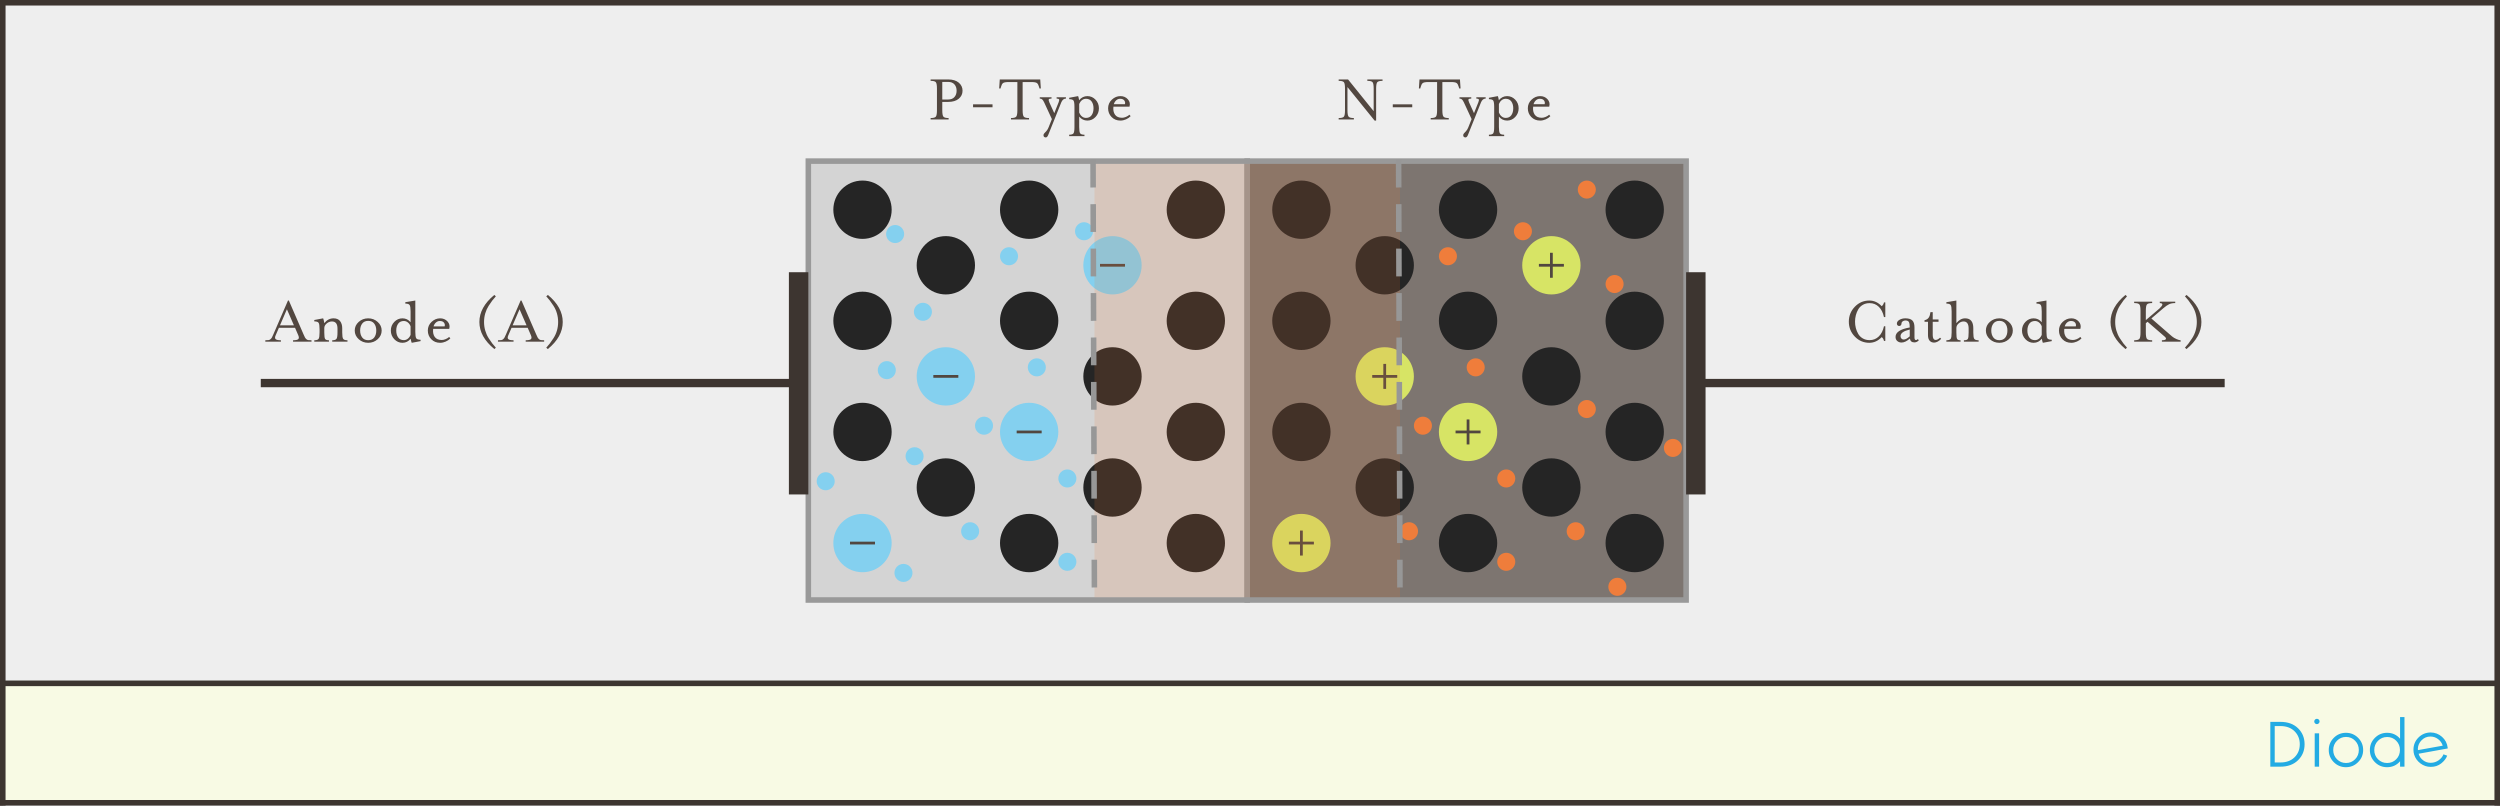 <?xml version="1.0" encoding="UTF-8"?>
<svg width="900px" height="290px" viewBox="0 0 900 290" version="1.1" xmlns="http://www.w3.org/2000/svg" xmlns:xlink="http://www.w3.org/1999/xlink">
    <rect x="0" y="0" width="900" height="290" fill="#808080" stroke="none"/>
    <!-- Generator: Sketch 52.5 (67469) - http://www.bohemiancoding.com/sketch -->
    <title>Diode</title>
    <desc>Created with Sketch.</desc>
    <g id="Diode" stroke="none" stroke-width="1" fill="none" fill-rule="evenodd">
        <rect id="Rectangle" stroke="#3D3530" stroke-width="2" fill="#EEEEEE" x="1" y="1" width="898" height="428"></rect>
        <g id="Illustration" transform="translate(93, 26)">
            <g id="Lattice-Junction" transform="translate(2, 0)">
                <g id="P-Type-Lattice" transform="translate(195, 31)">
                    <rect id="Rectangle" stroke="#999999" stroke-width="2" fill="#D4D4D4" x="1" y="1" width="158" height="158"></rect>
                    <circle id="Oval-Copy-3" fill="#252525" cx="20.5" cy="18.5" r="10.5"></circle>
                    <circle id="Oval-Copy-5" fill="#252525" cx="20.5" cy="58.5" r="10.5"></circle>
                    <circle id="Oval-Copy-6" fill="#252525" cx="20.5" cy="98.5" r="10.5"></circle>
                    <circle id="Oval-Copy-10" fill="#252525" cx="50.5" cy="38.5" r="10.5"></circle>
                    <circle id="Oval-Copy-8" fill="#252525" cx="50.5" cy="118.5" r="10.5"></circle>
                    <g id="Negative-Ion" transform="translate(100, 28)">
                        <circle id="Oval-Copy-26" fill="#84D0EF" cx="10.5" cy="10.5" r="10.5"></circle>
                        <rect id="Rectangle" fill="#524740" x="6" y="10" width="9" height="1"></rect>
                    </g>
                    <circle id="Oval-Copy-25" fill="#252525" cx="110.5" cy="78.5" r="10.5"></circle>
                    <circle id="Oval-Copy-24" fill="#252525" cx="110.5" cy="118.5" r="10.5"></circle>
                    <g id="Negative-Ion" transform="translate(40, 68)">
                        <circle id="Oval-Copy-9" fill="#84D0EF" cx="10.5" cy="10.5" r="10.5"></circle>
                        <rect id="Rectangle" fill="#524740" x="6" y="10" width="9" height="1"></rect>
                    </g>
                    <g id="Negative-Ion" transform="translate(10, 128)">
                        <circle id="Oval-Copy-7" fill="#84D0EF" cx="10.5" cy="10.5" r="10.5"></circle>
                        <rect id="Rectangle" fill="#524740" x="6" y="10" width="9" height="1"></rect>
                    </g>
                    <circle id="Oval-Copy-23" fill="#252525" cx="80.5" cy="18.5" r="10.5"></circle>
                    <circle id="Oval-Copy-22" fill="#252525" cx="80.5" cy="58.5" r="10.5"></circle>
                    <g id="Negative-Ion" transform="translate(70, 88)">
                        <circle id="Oval-Copy-21" fill="#84D0EF" cx="10.5" cy="10.5" r="10.5"></circle>
                        <rect id="Rectangle" fill="#524740" x="6" y="10" width="9" height="1"></rect>
                    </g>
                    <circle id="Oval-Copy-20" fill="#252525" cx="80.5" cy="138.5" r="10.5"></circle>
                    <circle id="Oval-Copy-30" fill="#252525" cx="140.5" cy="18.5" r="10.5"></circle>
                    <circle id="Oval-Copy-29" fill="#252525" cx="140.5" cy="58.5" r="10.5"></circle>
                    <circle id="Oval-Copy-28" fill="#252525" cx="140.5" cy="98.5" r="10.5"></circle>
                    <circle id="Oval-Copy-27" fill="#252525" cx="140.5" cy="138.5" r="10.5"></circle>
                    <g id="Little-Ones" transform="translate(4, 23)" fill="#84D0EF">
                        <circle id="Oval-Copy-31" cx="25.25" cy="53.25" r="3.25"></circle>
                        <circle id="Oval-Copy-32" cx="38.25" cy="32.25" r="3.25"></circle>
                        <circle id="Oval-Copy-33" cx="28.25" cy="4.25" r="3.25"></circle>
                        <circle id="Oval-Copy-34" cx="69.25" cy="12.25" r="3.25"></circle>
                        <circle id="Oval-Copy-35" cx="79.25" cy="52.25" r="3.25"></circle>
                        <circle id="Oval-Copy-36" cx="60.25" cy="73.25" r="3.25"></circle>
                        <circle id="Oval-Copy-37" cx="35.25" cy="84.25" r="3.25"></circle>
                        <circle id="Oval-Copy-38" cx="31.25" cy="126.25" r="3.25"></circle>
                        <circle id="Oval-Copy-39" cx="3.25" cy="93.25" r="3.25"></circle>
                        <circle id="Oval-Copy-40" cx="55.25" cy="111.25" r="3.25"></circle>
                        <circle id="Oval-Copy-42" cx="90.25" cy="92.25" r="3.25"></circle>
                        <circle id="Oval-Copy-43" cx="90.25" cy="122.25" r="3.25"></circle>
                        <circle id="Oval-Copy-49" cx="96.25" cy="3.25" r="3.25"></circle>
                    </g>
                </g>
                <g id="N-Type-Lattice" transform="translate(353, 31)">
                    <rect id="Rectangle" stroke="#999999" stroke-width="2" fill="#7D7570" x="1" y="1" width="158" height="158"></rect>
                    <circle id="Oval-Copy-3" fill="#252525" cx="20.5" cy="18.5" r="10.5"></circle>
                    <circle id="Oval-Copy-5" fill="#252525" cx="20.5" cy="58.5" r="10.5"></circle>
                    <circle id="Oval-Copy-6" fill="#252525" cx="20.5" cy="98.5" r="10.5"></circle>
                    <circle id="Oval-Copy-10" fill="#252525" cx="50.5" cy="38.5" r="10.5"></circle>
                    <g id="Positive-Ion" transform="translate(40, 68)">
                        <circle id="Oval-Copy-9" fill="#D7E465" cx="10.5" cy="10.5" r="10.5"></circle>
                        <path d="M10,10 L10,6 L11,6 L11,10 L15,10 L15,11 L11,11 L11,15 L10,15 L10,11 L6,11 L6,10 L10,10 Z" id="Combined-Shape" fill="#524740"></path>
                    </g>
                    <circle id="Oval-Copy-8" fill="#252525" cx="50.5" cy="118.5" r="10.5"></circle>
                    <g id="Positive-Ion" transform="translate(100, 28)">
                        <circle id="Oval-Copy-26" fill="#D7E465" cx="10.5" cy="10.5" r="10.5"></circle>
                        <path d="M10,10 L10,6 L11,6 L11,10 L15,10 L15,11 L11,11 L11,15 L10,15 L10,11 L6,11 L6,10 L10,10 Z" id="Combined-Shape" fill="#524740"></path>
                    </g>
                    <circle id="Oval-Copy-25" fill="#252525" cx="110.5" cy="78.5" r="10.5"></circle>
                    <circle id="Oval-Copy-24" fill="#252525" cx="110.5" cy="118.5" r="10.5"></circle>
                    <g id="Positive-Ion" transform="translate(10, 128)">
                        <circle id="Oval-Copy-7" fill="#D7E465" cx="10.5" cy="10.5" r="10.5"></circle>
                        <path d="M10,10 L10,6 L11,6 L11,10 L15,10 L15,11 L11,11 L11,15 L10,15 L10,11 L6,11 L6,10 L10,10 Z" id="Combined-Shape" fill="#524740"></path>
                    </g>
                    <circle id="Oval-Copy-23" fill="#252525" cx="80.5" cy="18.5" r="10.5"></circle>
                    <circle id="Oval-Copy-22" fill="#252525" cx="80.5" cy="58.5" r="10.5"></circle>
                    <g id="Positive-Ion" transform="translate(70, 88)">
                        <circle id="Oval-Copy-21" fill="#D7E465" cx="10.5" cy="10.5" r="10.5"></circle>
                        <path d="M10,10 L10,6 L11,6 L11,10 L15,10 L15,11 L11,11 L11,15 L10,15 L10,11 L6,11 L6,10 L10,10 Z" id="Combined-Shape" fill="#524740"></path>
                    </g>
                    <circle id="Oval-Copy-20" fill="#252525" cx="80.5" cy="138.5" r="10.5"></circle>
                    <circle id="Oval-Copy-30" fill="#252525" cx="140.5" cy="18.5" r="10.5"></circle>
                    <circle id="Oval-Copy-29" fill="#252525" cx="140.5" cy="58.5" r="10.5"></circle>
                    <circle id="Oval-Copy-28" fill="#252525" cx="140.5" cy="98.5" r="10.5"></circle>
                    <circle id="Oval-Copy-27" fill="#252525" cx="140.5" cy="138.5" r="10.5"></circle>
                    <g id="Little-ones" transform="translate(56, 8)" fill="#EF7D3B">
                        <circle id="Oval-Copy-34" cx="17.25" cy="27.25" r="3.25"></circle>
                        <circle id="Oval-Copy-35" cx="27.25" cy="67.25" r="3.25"></circle>
                        <circle id="Oval-Copy-36" cx="8.25" cy="88.25" r="3.25"></circle>
                        <circle id="Oval-Copy-40" cx="3.25" cy="126.25" r="3.25"></circle>
                        <circle id="Oval-Copy-41" cx="63.25" cy="126.25" r="3.25"></circle>
                        <circle id="Oval-Copy-42" cx="38.25" cy="107.25" r="3.25"></circle>
                        <circle id="Oval-Copy-43" cx="38.25" cy="137.25" r="3.25"></circle>
                        <circle id="Oval-Copy-44" cx="78.25" cy="146.25" r="3.25"></circle>
                        <circle id="Oval-Copy-45" cx="98.25" cy="96.25" r="3.25"></circle>
                        <circle id="Oval-Copy-46" cx="67.25" cy="82.25" r="3.25"></circle>
                        <circle id="Oval-Copy-47" cx="77.25" cy="37.25" r="3.25"></circle>
                        <circle id="Oval-Copy-48" cx="67.25" cy="3.25" r="3.25"></circle>
                        <circle id="Oval-Copy-49" cx="44.25" cy="18.25" r="3.25"></circle>
                    </g>
                </g>
                <rect id="Rectangle" fill="#EF7D3B" opacity="0.149" x="299" y="33" width="110" height="156"></rect>
                <path d="M298.5,32.5 L299,191" id="Line" stroke="#979797" stroke-width="2" stroke-linecap="square" stroke-dasharray="8,8"></path>
                <path d="M408.5,32.5 L409,191" id="Line-Copy" stroke="#979797" stroke-width="2" stroke-linecap="square" stroke-dasharray="8,8"></path>
                <path d="M246.356,2.6 C247.972,2.6 249.236,2.984 250.148,3.752 C251.06,4.52 251.516,5.488 251.516,6.656 C251.516,7.824 251.06,8.788 250.148,9.548 C249.236,10.308 247.972,10.688 246.356,10.688 L244.22,10.688 L244.22,13.688 C244.22,14.888 244.352,15.656 244.616,15.992 C244.88,16.328 245.508,16.496 246.5,16.496 L246.5,17 L240.02,17 L240.02,16.496 C241.012,16.496 241.64,16.328 241.904,15.992 C242.168,15.656 242.3,14.888 242.3,13.688 L242.3,5.888 C242.3,4.688 242.168,3.924 241.904,3.596 C241.64,3.268 241.012,3.104 240.02,3.104 L240.02,2.6 L246.356,2.6 Z M246.332,9.824 C247.324,9.824 248.08,9.528 248.6,8.936 C249.12,8.344 249.38,7.584 249.38,6.656 C249.38,5.728 249.12,4.968 248.6,4.376 C248.08,3.784 247.324,3.488 246.332,3.488 L244.22,3.488 L244.22,9.824 L246.332,9.824 Z M262.308,12.608 L255.3,12.608 L255.3,11.552 L262.308,11.552 L262.308,12.608 Z M279.484,2.6 L279.7,5.84 L279.196,5.84 L279.076,5.36 C278.884,4.64 278.628,4.156 278.308,3.908 C277.988,3.66 277.316,3.536 276.292,3.536 L273.148,3.536 L273.148,13.688 C273.148,14.888 273.284,15.656 273.556,15.992 C273.828,16.328 274.46,16.496 275.452,16.496 L275.452,17 L268.948,17 L268.948,16.496 C269.94,16.496 270.572,16.328 270.844,15.992 C271.116,15.656 271.252,14.888 271.252,13.688 L271.252,3.536 L268.108,3.536 C267.084,3.536 266.412,3.66 266.092,3.908 C265.772,4.156 265.516,4.64 265.324,5.36 L265.204,5.84 L264.7,5.84 L264.916,2.6 L279.484,2.6 Z M280.652,22.688 C280.652,22.432 280.748,22.204 280.94,22.004 C281.132,21.804 281.384,21.532 281.696,21.188 C282.008,20.844 282.268,20.408 282.476,19.88 L283.676,16.88 L280.916,10.904 C280.66,10.36 280.42,9.988 280.196,9.788 C279.972,9.588 279.676,9.488 279.308,9.488 L279.308,9.008 L283.556,9.008 L283.556,9.488 C283.012,9.488 282.684,9.576 282.572,9.752 C282.46,9.928 282.532,10.312 282.788,10.904 L284.54,14.744 L286.076,10.904 C286.3,10.36 286.364,9.988 286.268,9.788 C286.172,9.588 285.876,9.488 285.38,9.488 L285.38,9.008 L288.74,9.008 L288.74,9.488 C287.988,9.488 287.42,9.96 287.036,10.904 L282.356,22.592 C282.116,23.184 281.82,23.48 281.468,23.48 C281.26,23.48 281.072,23.416 280.904,23.288 C280.736,23.16 280.652,22.96 280.652,22.688 Z M297.972,15.488 C298.436,14.832 298.668,14 298.668,12.992 C298.668,11.984 298.436,11.16 297.972,10.52 C297.508,9.88 296.836,9.56 295.956,9.56 C295.412,9.56 294.928,9.728 294.504,10.064 C294.08,10.4 293.748,10.856 293.508,11.432 L293.508,14.528 C293.748,15.12 294.08,15.588 294.504,15.932 C294.928,16.276 295.412,16.448 295.956,16.448 C296.836,16.448 297.508,16.128 297.972,15.488 Z M293.508,19.712 C293.508,20.896 293.624,21.656 293.856,21.992 C294.088,22.328 294.604,22.496 295.404,22.496 L295.404,23 L289.908,23 L289.908,22.496 C290.708,22.496 291.224,22.332 291.456,22.004 C291.688,21.676 291.804,20.912 291.804,19.712 L291.804,12.488 C291.804,11.288 291.688,10.524 291.456,10.196 C291.224,9.868 290.708,9.704 289.908,9.704 L289.908,9.2 L293.124,8.6 C293.22,8.776 293.34,9.264 293.484,10.064 C294.3,9.088 295.292,8.6 296.46,8.6 C297.596,8.6 298.572,9.028 299.388,9.884 C300.204,10.74 300.612,11.776 300.612,12.992 C300.612,14.208 300.204,15.248 299.388,16.112 C298.572,16.976 297.596,17.408 296.46,17.408 C295.276,17.408 294.292,16.928 293.508,15.968 L293.508,19.712 Z M305.98,11.504 L309.964,11.504 C310.124,11.056 310.056,10.62 309.76,10.196 C309.464,9.772 308.956,9.56 308.236,9.56 C307.724,9.56 307.264,9.736 306.856,10.088 C306.448,10.44 306.156,10.912 305.98,11.504 Z M305.836,12.392 C305.692,13.576 305.88,14.54 306.4,15.284 C306.92,16.028 307.772,16.4 308.956,16.4 C309.356,16.4 309.812,16.296 310.324,16.088 C310.836,15.88 311.26,15.616 311.596,15.296 L312.028,15.824 C311.596,16.288 311.044,16.668 310.372,16.964 C309.7,17.26 309.028,17.408 308.356,17.408 C307.06,17.408 305.996,16.98 305.164,16.124 C304.332,15.268 303.916,14.224 303.916,12.992 C303.916,11.76 304.368,10.72 305.272,9.872 C306.176,9.024 307.204,8.6 308.356,8.6 C309.444,8.6 310.332,8.98 311.02,9.74 C311.708,10.5 311.908,11.384 311.62,12.392 L305.836,12.392 Z" id="P-Type-Copy" fill="#524740"></path>
                <path d="M399.52,14.024 L399.52,5.888 C399.52,4.688 399.388,3.924 399.124,3.596 C398.86,3.268 398.232,3.104 397.24,3.104 L397.24,2.6 L402.712,2.6 L402.712,3.104 C401.72,3.104 401.088,3.268 400.816,3.596 C400.544,3.924 400.408,4.688 400.408,5.888 L400.408,17.408 L399.856,17.408 L390.088,5.336 L390.088,13.688 C390.088,14.888 390.224,15.656 390.496,15.992 C390.768,16.328 391.4,16.496 392.392,16.496 L392.392,17 L386.92,17 L386.92,16.496 C387.912,16.496 388.54,16.328 388.804,15.992 C389.068,15.656 389.2,14.888 389.2,13.688 L389.2,5.888 C389.2,4.688 389.068,3.924 388.804,3.596 C388.54,3.268 387.912,3.104 386.92,3.104 L386.92,2.6 L390.304,2.6 L399.52,14.024 Z M413.408,12.608 L406.4,12.608 L406.4,11.552 L413.408,11.552 L413.408,12.608 Z M430.584,2.6 L430.8,5.84 L430.296,5.84 L430.176,5.36 C429.984,4.64 429.728,4.156 429.408,3.908 C429.088,3.66 428.416,3.536 427.392,3.536 L424.248,3.536 L424.248,13.688 C424.248,14.888 424.384,15.656 424.656,15.992 C424.928,16.328 425.56,16.496 426.552,16.496 L426.552,17 L420.048,17 L420.048,16.496 C421.04,16.496 421.672,16.328 421.944,15.992 C422.216,15.656 422.352,14.888 422.352,13.688 L422.352,3.536 L419.208,3.536 C418.184,3.536 417.512,3.66 417.192,3.908 C416.872,4.156 416.616,4.64 416.424,5.36 L416.304,5.84 L415.8,5.84 L416.016,2.6 L430.584,2.6 Z M431.752,22.688 C431.752,22.432 431.848,22.204 432.04,22.004 C432.232,21.804 432.484,21.532 432.796,21.188 C433.108,20.844 433.368,20.408 433.576,19.88 L434.776,16.88 L432.016,10.904 C431.76,10.36 431.52,9.988 431.296,9.788 C431.072,9.588 430.776,9.488 430.408,9.488 L430.408,9.008 L434.656,9.008 L434.656,9.488 C434.112,9.488 433.784,9.576 433.672,9.752 C433.56,9.928 433.632,10.312 433.888,10.904 L435.64,14.744 L437.176,10.904 C437.4,10.36 437.464,9.988 437.368,9.788 C437.272,9.588 436.976,9.488 436.48,9.488 L436.48,9.008 L439.84,9.008 L439.84,9.488 C439.088,9.488 438.52,9.96 438.136,10.904 L433.456,22.592 C433.216,23.184 432.92,23.48 432.568,23.48 C432.36,23.48 432.172,23.416 432.004,23.288 C431.836,23.16 431.752,22.96 431.752,22.688 Z M449.072,15.488 C449.536,14.832 449.768,14 449.768,12.992 C449.768,11.984 449.536,11.16 449.072,10.52 C448.608,9.88 447.936,9.56 447.056,9.56 C446.512,9.56 446.028,9.728 445.604,10.064 C445.18,10.4 444.848,10.856 444.608,11.432 L444.608,14.528 C444.848,15.12 445.18,15.588 445.604,15.932 C446.028,16.276 446.512,16.448 447.056,16.448 C447.936,16.448 448.608,16.128 449.072,15.488 Z M444.608,19.712 C444.608,20.896 444.724,21.656 444.956,21.992 C445.188,22.328 445.704,22.496 446.504,22.496 L446.504,23 L441.008,23 L441.008,22.496 C441.808,22.496 442.324,22.332 442.556,22.004 C442.788,21.676 442.904,20.912 442.904,19.712 L442.904,12.488 C442.904,11.288 442.788,10.524 442.556,10.196 C442.324,9.868 441.808,9.704 441.008,9.704 L441.008,9.2 L444.224,8.6 C444.32,8.776 444.44,9.264 444.584,10.064 C445.4,9.088 446.392,8.6 447.56,8.6 C448.696,8.6 449.672,9.028 450.488,9.884 C451.304,10.74 451.712,11.776 451.712,12.992 C451.712,14.208 451.304,15.248 450.488,16.112 C449.672,16.976 448.696,17.408 447.56,17.408 C446.376,17.408 445.392,16.928 444.608,15.968 L444.608,19.712 Z M457.08,11.504 L461.064,11.504 C461.224,11.056 461.156,10.62 460.86,10.196 C460.564,9.772 460.056,9.56 459.336,9.56 C458.824,9.56 458.364,9.736 457.956,10.088 C457.548,10.44 457.256,10.912 457.08,11.504 Z M456.936,12.392 C456.792,13.576 456.98,14.54 457.5,15.284 C458.02,16.028 458.872,16.4 460.056,16.4 C460.456,16.4 460.912,16.296 461.424,16.088 C461.936,15.88 462.36,15.616 462.696,15.296 L463.128,15.824 C462.696,16.288 462.144,16.668 461.472,16.964 C460.8,17.26 460.128,17.408 459.456,17.408 C458.16,17.408 457.096,16.98 456.264,16.124 C455.432,15.268 455.016,14.224 455.016,12.992 C455.016,11.76 455.468,10.72 456.372,9.872 C457.276,9.024 458.304,8.6 459.456,8.6 C460.544,8.6 461.432,8.98 462.12,9.74 C462.808,10.5 463.008,11.384 462.72,12.392 L456.936,12.392 Z" id="N-Type-Copy" fill="#524740"></path>
                <path d="M5.408,92.008 L4.256,94.672 C3.952,95.328 3.94,95.796 4.22,96.076 C4.5,96.356 5.136,96.496 6.128,96.496 L6.128,97 L0.512,97 L0.512,96.496 C1.024,96.496 1.42,96.476 1.7,96.436 C1.98,96.396 2.228,96.268 2.444,96.052 C2.66,95.836 2.812,95.64 2.9,95.464 C2.988,95.288 3.152,94.936 3.392,94.408 L8.672,82.192 L8.984,82.192 L14.288,94.408 C14.528,94.936 14.692,95.288 14.78,95.464 C14.868,95.64 15.02,95.836 15.236,96.052 C15.452,96.268 15.696,96.396 15.968,96.436 C16.24,96.476 16.632,96.496 17.144,96.496 L17.144,97 L10.496,97 L10.496,96.496 C11.488,96.496 12.12,96.356 12.392,96.076 C12.664,95.796 12.656,95.328 12.368,94.672 L11.216,92.008 L5.408,92.008 Z M10.808,91.12 L8.288,85.336 L5.792,91.12 L10.808,91.12 Z M21.744,90.328 C22.656,89.176 23.768,88.6 25.08,88.6 C26.12,88.6 26.9,88.928 27.42,89.584 C27.94,90.24 28.2,91.104 28.2,92.176 L28.2,93.688 C28.2,94.888 28.316,95.656 28.548,95.992 C28.78,96.328 29.296,96.496 30.096,96.496 L30.096,97 L24.6,97 L24.6,96.496 C25.384,96.496 25.896,96.324 26.136,95.98 C26.376,95.636 26.496,94.872 26.496,93.688 L26.496,92.296 C26.496,90.584 25.832,89.728 24.504,89.728 C23.816,89.728 23.184,89.968 22.608,90.448 C22.032,90.928 21.744,91.488 21.744,92.128 L21.744,93.688 C21.744,94.92 21.84,95.696 22.032,96.016 C22.224,96.336 22.688,96.496 23.424,96.496 L23.424,97 L18.144,97 L18.144,96.496 C18.944,96.496 19.46,96.328 19.692,95.992 C19.924,95.656 20.04,94.888 20.04,93.688 L20.04,92.488 C20.04,91.304 19.924,90.544 19.692,90.208 C19.46,89.872 18.944,89.704 18.144,89.704 L18.144,89.2 L21.336,88.6 C21.48,88.904 21.616,89.48 21.744,90.328 Z M40.96,89.896 C41.92,90.744 42.4,91.776 42.4,92.992 C42.4,94.208 41.924,95.248 40.972,96.112 C40.02,96.976 38.88,97.408 37.552,97.408 C36.224,97.408 35.084,96.976 34.132,96.112 C33.18,95.248 32.704,94.208 32.704,92.992 C32.704,91.776 33.18,90.74 34.132,89.884 C35.084,89.028 36.224,88.6 37.552,88.6 C38.88,88.6 40.016,89.032 40.96,89.896 Z M39.712,95.512 C40.208,94.856 40.456,94.016 40.456,92.992 C40.456,91.968 40.208,91.132 39.712,90.484 C39.216,89.836 38.496,89.512 37.552,89.512 C36.608,89.512 35.888,89.84 35.392,90.496 C34.896,91.152 34.648,91.984 34.648,92.992 C34.648,94 34.896,94.832 35.392,95.488 C35.888,96.144 36.608,96.472 37.552,96.472 C38.496,96.472 39.216,96.152 39.712,95.512 Z M52.808,94.552 L52.808,91.456 C52.584,90.88 52.256,90.42 51.824,90.076 C51.392,89.732 50.912,89.56 50.384,89.56 C49.488,89.56 48.808,89.88 48.344,90.52 C47.88,91.16 47.648,91.984 47.648,92.992 C47.648,94.016 47.88,94.848 48.344,95.488 C48.808,96.128 49.488,96.448 50.384,96.448 C50.912,96.448 51.392,96.276 51.824,95.932 C52.256,95.588 52.584,95.128 52.808,94.552 Z M52.808,90.016 L52.808,86.104 C52.808,84.904 52.692,84.136 52.46,83.8 C52.228,83.464 51.712,83.296 50.912,83.296 L50.912,82.792 L54.512,82.192 L54.512,93.496 C54.512,94.696 54.628,95.464 54.86,95.8 C55.092,96.136 55.608,96.304 56.408,96.304 L56.408,96.808 L53.216,97.408 C53.104,97.168 52.976,96.68 52.832,95.944 C52.048,96.92 51.064,97.408 49.88,97.408 C48.744,97.408 47.764,96.976 46.94,96.112 C46.116,95.248 45.704,94.208 45.704,92.992 C45.704,91.776 46.116,90.74 46.94,89.884 C47.764,89.028 48.744,88.6 49.88,88.6 C51.064,88.6 52.04,89.072 52.808,90.016 Z M61.08,91.504 L65.064,91.504 C65.224,91.056 65.156,90.62 64.86,90.196 C64.564,89.772 64.056,89.56 63.336,89.56 C62.824,89.56 62.364,89.736 61.956,90.088 C61.548,90.44 61.256,90.912 61.08,91.504 Z M60.936,92.392 C60.792,93.576 60.98,94.54 61.5,95.284 C62.02,96.028 62.872,96.4 64.056,96.4 C64.456,96.4 64.912,96.296 65.424,96.088 C65.936,95.88 66.36,95.616 66.696,95.296 L67.128,95.824 C66.696,96.288 66.144,96.668 65.472,96.964 C64.8,97.26 64.128,97.408 63.456,97.408 C62.16,97.408 61.096,96.98 60.264,96.124 C59.432,95.268 59.016,94.224 59.016,92.992 C59.016,91.76 59.468,90.72 60.372,89.872 C61.276,89.024 62.304,88.6 63.456,88.6 C64.544,88.6 65.432,88.98 66.12,89.74 C66.808,90.5 67.008,91.384 66.72,92.392 L60.936,92.392 Z M83.504,99.16 L82.976,99.664 C79.376,96.72 77.576,93.472 77.576,89.92 C77.576,86.384 79.368,83.136 82.952,80.176 L83.504,80.68 C82.992,81.256 82.568,81.756 82.232,82.18 C81.896,82.604 81.46,83.236 80.924,84.076 C80.388,84.916 79.976,85.832 79.688,86.824 C79.4,87.816 79.256,88.848 79.256,89.92 C79.256,90.992 79.4,92.024 79.688,93.016 C79.976,94.008 80.388,94.924 80.924,95.764 C81.46,96.604 81.896,97.236 82.232,97.66 C82.568,98.084 82.992,98.584 83.504,99.16 Z M89.16,92.008 L88.008,94.672 C87.704,95.328 87.692,95.796 87.972,96.076 C88.252,96.356 88.888,96.496 89.88,96.496 L89.88,97 L84.264,97 L84.264,96.496 C84.776,96.496 85.172,96.476 85.452,96.436 C85.732,96.396 85.98,96.268 86.196,96.052 C86.412,95.836 86.564,95.64 86.652,95.464 C86.74,95.288 86.904,94.936 87.144,94.408 L92.424,82.192 L92.736,82.192 L98.04,94.408 C98.28,94.936 98.444,95.288 98.532,95.464 C98.62,95.64 98.772,95.836 98.988,96.052 C99.204,96.268 99.448,96.396 99.72,96.436 C99.992,96.476 100.384,96.496 100.896,96.496 L100.896,97 L94.248,97 L94.248,96.496 C95.24,96.496 95.872,96.356 96.144,96.076 C96.416,95.796 96.408,95.328 96.12,94.672 L94.968,92.008 L89.16,92.008 Z M94.56,91.12 L92.04,85.336 L89.544,91.12 L94.56,91.12 Z M107.584,89.92 C107.584,93.488 105.792,96.736 102.208,99.664 L101.656,99.16 C102.184,98.568 102.612,98.064 102.94,97.648 C103.268,97.232 103.704,96.604 104.248,95.764 C104.792,94.924 105.208,94.008 105.496,93.016 C105.784,92.024 105.928,90.992 105.928,89.92 C105.928,88.848 105.784,87.816 105.496,86.824 C105.208,85.832 104.792,84.916 104.248,84.076 C103.704,83.236 103.268,82.608 102.94,82.192 C102.612,81.776 102.184,81.272 101.656,80.68 L102.232,80.176 C105.8,83.12 107.584,86.368 107.584,89.92 Z" id="Anode-(A)-Copy" fill="#524740"></path>
                <path d="M583.708,96.736 L583.228,96.736 C583.1,96.112 582.828,95.656 582.412,95.368 C581.1,96.728 579.612,97.408 577.948,97.408 C575.916,97.408 574.18,96.664 572.74,95.176 C571.3,93.688 570.58,91.896 570.58,89.8 C570.58,87.704 571.3,85.912 572.74,84.424 C574.18,82.936 575.916,82.192 577.948,82.192 C579.644,82.192 581.132,82.872 582.412,84.232 C582.844,83.896 583.116,83.44 583.228,82.864 L583.708,82.864 L583.708,88.144 L583.228,88.144 C582.892,86.56 582.272,85.328 581.368,84.448 C580.464,83.568 579.356,83.128 578.044,83.128 C577.132,83.128 576.324,83.332 575.62,83.74 C574.916,84.148 574.368,84.688 573.976,85.36 C573.584,86.032 573.292,86.744 573.1,87.496 C572.908,88.248 572.812,89.016 572.812,89.8 C572.812,90.584 572.908,91.352 573.1,92.104 C573.292,92.856 573.584,93.564 573.976,94.228 C574.368,94.892 574.916,95.428 575.62,95.836 C576.324,96.244 577.132,96.448 578.044,96.448 C579.356,96.448 580.464,96.004 581.368,95.116 C582.272,94.228 582.892,93.008 583.228,91.456 L583.708,91.456 L583.708,96.736 Z M595.772,96.52 C595.308,97.016 594.78,97.264 594.188,97.264 C593.228,97.264 592.684,96.8 592.556,95.872 C591.484,96.832 590.484,97.312 589.556,97.312 C588.948,97.312 588.436,97.132 588.02,96.772 C587.604,96.412 587.396,95.92 587.396,95.296 C587.396,93.616 589.1,92.48 592.508,91.888 C592.508,90.944 592.404,90.288 592.196,89.92 C591.988,89.552 591.556,89.368 590.9,89.368 C590.58,89.368 590.272,89.472 589.976,89.68 C589.68,89.888 589.532,90.168 589.532,90.52 C589.532,90.76 589.452,90.96 589.292,91.12 C589.132,91.28 588.94,91.36 588.716,91.36 C588.476,91.36 588.276,91.28 588.116,91.12 C587.956,90.96 587.876,90.76 587.876,90.52 C587.876,89.96 588.184,89.5 588.8,89.14 C589.416,88.78 590.124,88.6 590.924,88.6 C592.092,88.6 592.932,88.856 593.444,89.368 C593.956,89.88 594.212,90.712 594.212,91.864 L594.212,95.488 C594.212,96.112 594.396,96.424 594.764,96.424 C594.972,96.424 595.196,96.304 595.436,96.064 L595.772,96.52 Z M592.508,95.08 L592.508,92.632 C590.3,93.144 589.196,93.936 589.196,95.008 C589.196,95.376 589.304,95.672 589.52,95.896 C589.736,96.12 590.004,96.232 590.324,96.232 C590.916,96.232 591.644,95.848 592.508,95.08 Z M599.076,89.848 L597.828,89.848 L597.828,89.272 C598.516,89.128 599.02,88.816 599.34,88.336 C599.66,87.856 599.868,87.2 599.964,86.368 L600.78,86.368 L600.78,89.008 L602.868,89.008 L602.868,89.848 L600.78,89.848 L600.78,94.648 C600.78,95.8 601.14,96.376 601.86,96.376 C602.324,96.376 602.844,96.104 603.42,95.56 L603.828,95.968 C603.492,96.368 603.088,96.696 602.616,96.952 C602.144,97.208 601.708,97.336 601.308,97.336 C600.62,97.336 600.076,97.112 599.676,96.664 C599.276,96.216 599.076,95.544 599.076,94.648 L599.076,89.848 Z M617.308,97 L612.004,97 L612.004,96.496 C612.756,96.496 613.228,96.336 613.42,96.016 C613.612,95.696 613.708,94.92 613.708,93.688 L613.708,92.296 C613.708,90.584 613.1,89.728 611.884,89.728 C611.244,89.728 610.652,89.964 610.108,90.436 C609.564,90.908 609.292,91.472 609.292,92.128 L609.292,93.688 C609.292,94.936 609.38,95.716 609.556,96.028 C609.732,96.34 610.148,96.496 610.804,96.496 L610.804,97 L605.692,97 L605.692,96.496 C606.492,96.496 607.008,96.328 607.24,95.992 C607.472,95.656 607.588,94.888 607.588,93.688 L607.588,86.104 C607.588,84.904 607.472,84.136 607.24,83.8 C607.008,83.464 606.492,83.296 605.692,83.296 L605.692,82.792 L609.292,82.192 L609.292,90.328 C610.236,89.176 611.284,88.6 612.436,88.6 C614.404,88.6 615.388,89.792 615.388,92.176 L615.388,93.688 C615.388,94.888 615.504,95.656 615.736,95.992 C615.968,96.328 616.492,96.496 617.308,96.496 L617.308,97 Z M628.172,89.896 C629.132,90.744 629.612,91.776 629.612,92.992 C629.612,94.208 629.136,95.248 628.184,96.112 C627.232,96.976 626.092,97.408 624.764,97.408 C623.436,97.408 622.296,96.976 621.344,96.112 C620.392,95.248 619.916,94.208 619.916,92.992 C619.916,91.776 620.392,90.74 621.344,89.884 C622.296,89.028 623.436,88.6 624.764,88.6 C626.092,88.6 627.228,89.032 628.172,89.896 Z M626.924,95.512 C627.42,94.856 627.668,94.016 627.668,92.992 C627.668,91.968 627.42,91.132 626.924,90.484 C626.428,89.836 625.708,89.512 624.764,89.512 C623.82,89.512 623.1,89.84 622.604,90.496 C622.108,91.152 621.86,91.984 621.86,92.992 C621.86,94 622.108,94.832 622.604,95.488 C623.1,96.144 623.82,96.472 624.764,96.472 C625.708,96.472 626.428,96.152 626.924,95.512 Z M640.02,94.552 L640.02,91.456 C639.796,90.88 639.468,90.42 639.036,90.076 C638.604,89.732 638.124,89.56 637.596,89.56 C636.7,89.56 636.02,89.88 635.556,90.52 C635.092,91.16 634.86,91.984 634.86,92.992 C634.86,94.016 635.092,94.848 635.556,95.488 C636.02,96.128 636.7,96.448 637.596,96.448 C638.124,96.448 638.604,96.276 639.036,95.932 C639.468,95.588 639.796,95.128 640.02,94.552 Z M640.02,90.016 L640.02,86.104 C640.02,84.904 639.904,84.136 639.672,83.8 C639.44,83.464 638.924,83.296 638.124,83.296 L638.124,82.792 L641.724,82.192 L641.724,93.496 C641.724,94.696 641.84,95.464 642.072,95.8 C642.304,96.136 642.82,96.304 643.62,96.304 L643.62,96.808 L640.428,97.408 C640.316,97.168 640.188,96.68 640.044,95.944 C639.26,96.92 638.276,97.408 637.092,97.408 C635.956,97.408 634.976,96.976 634.152,96.112 C633.328,95.248 632.916,94.208 632.916,92.992 C632.916,91.776 633.328,90.74 634.152,89.884 C634.976,89.028 635.956,88.6 637.092,88.6 C638.276,88.6 639.252,89.072 640.02,90.016 Z M648.292,91.504 L652.276,91.504 C652.436,91.056 652.368,90.62 652.072,90.196 C651.776,89.772 651.268,89.56 650.548,89.56 C650.036,89.56 649.576,89.736 649.168,90.088 C648.76,90.44 648.468,90.912 648.292,91.504 Z M648.148,92.392 C648.004,93.576 648.192,94.54 648.712,95.284 C649.232,96.028 650.084,96.4 651.268,96.4 C651.668,96.4 652.124,96.296 652.636,96.088 C653.148,95.88 653.572,95.616 653.908,95.296 L654.34,95.824 C653.908,96.288 653.356,96.668 652.684,96.964 C652.012,97.26 651.34,97.408 650.668,97.408 C649.372,97.408 648.308,96.98 647.476,96.124 C646.644,95.268 646.228,94.224 646.228,92.992 C646.228,91.76 646.68,90.72 647.584,89.872 C648.488,89.024 649.516,88.6 650.668,88.6 C651.756,88.6 652.644,88.98 653.332,89.74 C654.02,90.5 654.22,91.384 653.932,92.392 L648.148,92.392 Z M670.716,99.16 L670.188,99.664 C666.588,96.72 664.788,93.472 664.788,89.92 C664.788,86.384 666.58,83.136 670.164,80.176 L670.716,80.68 C670.204,81.256 669.78,81.756 669.444,82.18 C669.108,82.604 668.672,83.236 668.136,84.076 C667.6,84.916 667.188,85.832 666.9,86.824 C666.612,87.816 666.468,88.848 666.468,89.92 C666.468,90.992 666.612,92.024 666.9,93.016 C667.188,94.008 667.6,94.924 668.136,95.764 C668.672,96.604 669.108,97.236 669.444,97.66 C669.78,98.084 670.204,98.584 670.716,99.16 Z M679.492,88.648 L686.932,95.104 C687.364,95.472 687.904,95.796 688.552,96.076 C689.2,96.356 689.692,96.496 690.028,96.496 L690.028,97 L683.284,97 L683.284,96.496 C684.068,96.496 684.54,96.364 684.7,96.1 C684.86,95.836 684.692,95.504 684.196,95.104 L678.124,89.848 L677.5,90.352 L677.5,93.688 C677.5,94.888 677.632,95.656 677.896,95.992 C678.16,96.328 678.788,96.496 679.78,96.496 L679.78,97 L673.3,97 L673.3,96.496 C674.292,96.496 674.92,96.328 675.184,95.992 C675.448,95.656 675.58,94.888 675.58,93.688 L675.58,85.888 C675.58,84.688 675.448,83.924 675.184,83.596 C674.92,83.268 674.292,83.104 673.3,83.104 L673.3,82.6 L679.78,82.6 L679.78,83.104 C678.788,83.104 678.16,83.268 677.896,83.596 C677.632,83.924 677.5,84.688 677.5,85.888 L677.5,89.248 L682.42,85.048 C683.764,83.8 683.796,83.152 682.516,83.104 L682.516,82.6 L688.084,82.6 L688.084,83.104 C687.204,83.104 686.472,83.24 685.888,83.512 C685.304,83.784 684.572,84.296 683.692,85.048 L679.492,88.648 Z M697.508,89.92 C697.508,93.488 695.716,96.736 692.132,99.664 L691.58,99.16 C692.108,98.568 692.536,98.064 692.864,97.648 C693.192,97.232 693.628,96.604 694.172,95.764 C694.716,94.924 695.132,94.008 695.42,93.016 C695.708,92.024 695.852,90.992 695.852,89.92 C695.852,88.848 695.708,87.816 695.42,86.824 C695.132,85.832 694.716,84.916 694.172,84.076 C693.628,83.236 693.192,82.608 692.864,82.192 C692.536,81.776 692.108,81.272 691.58,80.68 L692.156,80.176 C695.724,83.12 697.508,86.368 697.508,89.92 Z" id="Cathode-(K)-Copy" fill="#524740"></path>
            </g>
            <g id="Cathode" transform="translate(0, 72)">
                <rect id="Rectangle" fill="#3D3530" x="191" y="0" width="7" height="80"></rect>
                <path d="M192.88,39.901 L0.88,39.901" id="Path-8" stroke="#3D3530" stroke-width="3"></path>
            </g>
            <g id="Cathode-Copy" transform="translate(514, 72)">
                <rect id="Rectangle" fill="#3D3530" x="0" y="0" width="7" height="80"></rect>
                <path d="M193.88,39.901 L1.88,39.901" id="Path-8" stroke="#3D3530" stroke-width="3"></path>
            </g>
        </g>
        <rect id="Rectangle-Copy" stroke="#3D3530" stroke-width="2" fill="#F8FAE4" x="1" y="246" width="898" height="43"></rect>
        <path d="M817.315,276 L817.315,259.872 L820.963,259.872 C823.619,259.872 825.731,260.64 827.299,262.176 C828.867,263.712 829.651,265.632 829.651,267.936 C829.651,270.224 828.863,272.14 827.287,273.684 C825.711,275.228 823.603,276 820.963,276 L817.315,276 Z M818.899,274.488 L820.963,274.488 C823.075,274.488 824.763,273.868 826.027,272.628 C827.291,271.388 827.923,269.824 827.923,267.936 C827.923,266.048 827.291,264.484 826.027,263.244 C824.763,262.004 823.075,261.384 820.963,261.384 L818.899,261.384 L818.899,274.488 Z M834.757,260.4 C834.581,260.592 834.357,260.688 834.085,260.688 C833.813,260.688 833.585,260.592 833.401,260.4 C833.217,260.208 833.125,259.984 833.125,259.728 C833.125,259.472 833.217,259.248 833.401,259.056 C833.585,258.864 833.813,258.768 834.085,258.768 C834.357,258.768 834.585,258.864 834.769,259.056 C834.953,259.248 835.045,259.472 835.045,259.728 C835.045,259.984 834.949,260.208 834.757,260.4 Z M833.293,276 L833.293,264 L834.877,264 L834.877,276 L833.293,276 Z M848.912,274.368 C847.712,275.584 846.256,276.192 844.544,276.192 C842.832,276.192 841.372,275.588 840.164,274.38 C838.956,273.172 838.352,271.712 838.352,270 C838.352,268.288 838.956,266.828 840.164,265.62 C841.372,264.412 842.832,263.808 844.544,263.808 C846.256,263.808 847.716,264.412 848.924,265.62 C850.132,266.828 850.736,268.288 850.736,270 C850.736,271.696 850.128,273.152 848.912,274.368 Z M844.568,274.68 C845.864,274.68 846.956,274.228 847.844,273.324 C848.732,272.42 849.176,271.312 849.176,270 C849.176,268.688 848.732,267.576 847.844,266.664 C846.956,265.752 845.864,265.296 844.568,265.296 C843.288,265.296 842.2,265.752 841.304,266.664 C840.408,267.576 839.96,268.688 839.96,270 C839.96,271.312 840.408,272.42 841.304,273.324 C842.2,274.228 843.288,274.68 844.568,274.68 Z M864.027,258.144 L865.611,258.144 L865.611,276 L864.027,276 L864.027,274.056 C862.795,275.48 861.235,276.192 859.347,276.192 C857.635,276.192 856.175,275.588 854.967,274.38 C853.759,273.172 853.155,271.712 853.155,270 C853.155,268.288 853.759,266.828 854.967,265.62 C856.175,264.412 857.635,263.808 859.347,263.808 C861.251,263.808 862.811,264.52 864.027,265.944 L864.027,258.144 Z M856.083,273.336 C856.979,274.232 858.075,274.68 859.371,274.68 C860.667,274.68 861.759,274.228 862.647,273.324 C863.535,272.42 863.979,271.312 863.979,270 C863.979,268.688 863.535,267.58 862.647,266.676 C861.759,265.772 860.667,265.32 859.371,265.32 C858.075,265.32 856.979,265.772 856.083,266.676 C855.187,267.58 854.739,268.688 854.739,270 C854.739,271.312 855.187,272.424 856.083,273.336 Z M875.037,274.608 C876.109,274.608 877.069,274.304 877.917,273.696 C878.765,273.088 879.341,272.376 879.645,271.56 L880.989,272.04 C880.621,273.048 879.905,273.976 878.841,274.824 C877.777,275.672 876.509,276.088 875.037,276.072 C873.693,276.072 872.465,275.656 871.353,274.824 C870.241,273.992 869.485,272.928 869.085,271.632 C868.925,271.104 868.845,270.528 868.845,269.904 C868.845,268.176 869.445,266.712 870.645,265.512 C871.845,264.312 873.309,263.704 875.037,263.688 C876.605,263.704 877.973,264.232 879.141,265.272 C880.309,266.312 880.981,267.6 881.157,269.136 C881.173,269.216 881.181,269.32 881.181,269.448 L870.693,271.344 C870.965,272.304 871.509,273.092 872.325,273.708 C873.141,274.324 874.045,274.624 875.037,274.608 Z M874.893,265.152 C873.693,265.168 872.665,265.6 871.809,266.448 C870.953,267.296 870.493,268.312 870.429,269.496 C870.429,269.544 870.433,269.628 870.441,269.748 C870.449,269.868 870.453,269.968 870.453,270.048 L879.381,268.44 C879.077,267.464 878.509,266.668 877.677,266.052 C876.845,265.436 875.917,265.136 874.893,265.152 Z" id="Diode-Copy" fill="#23ABE3"></path>
    </g>
</svg>